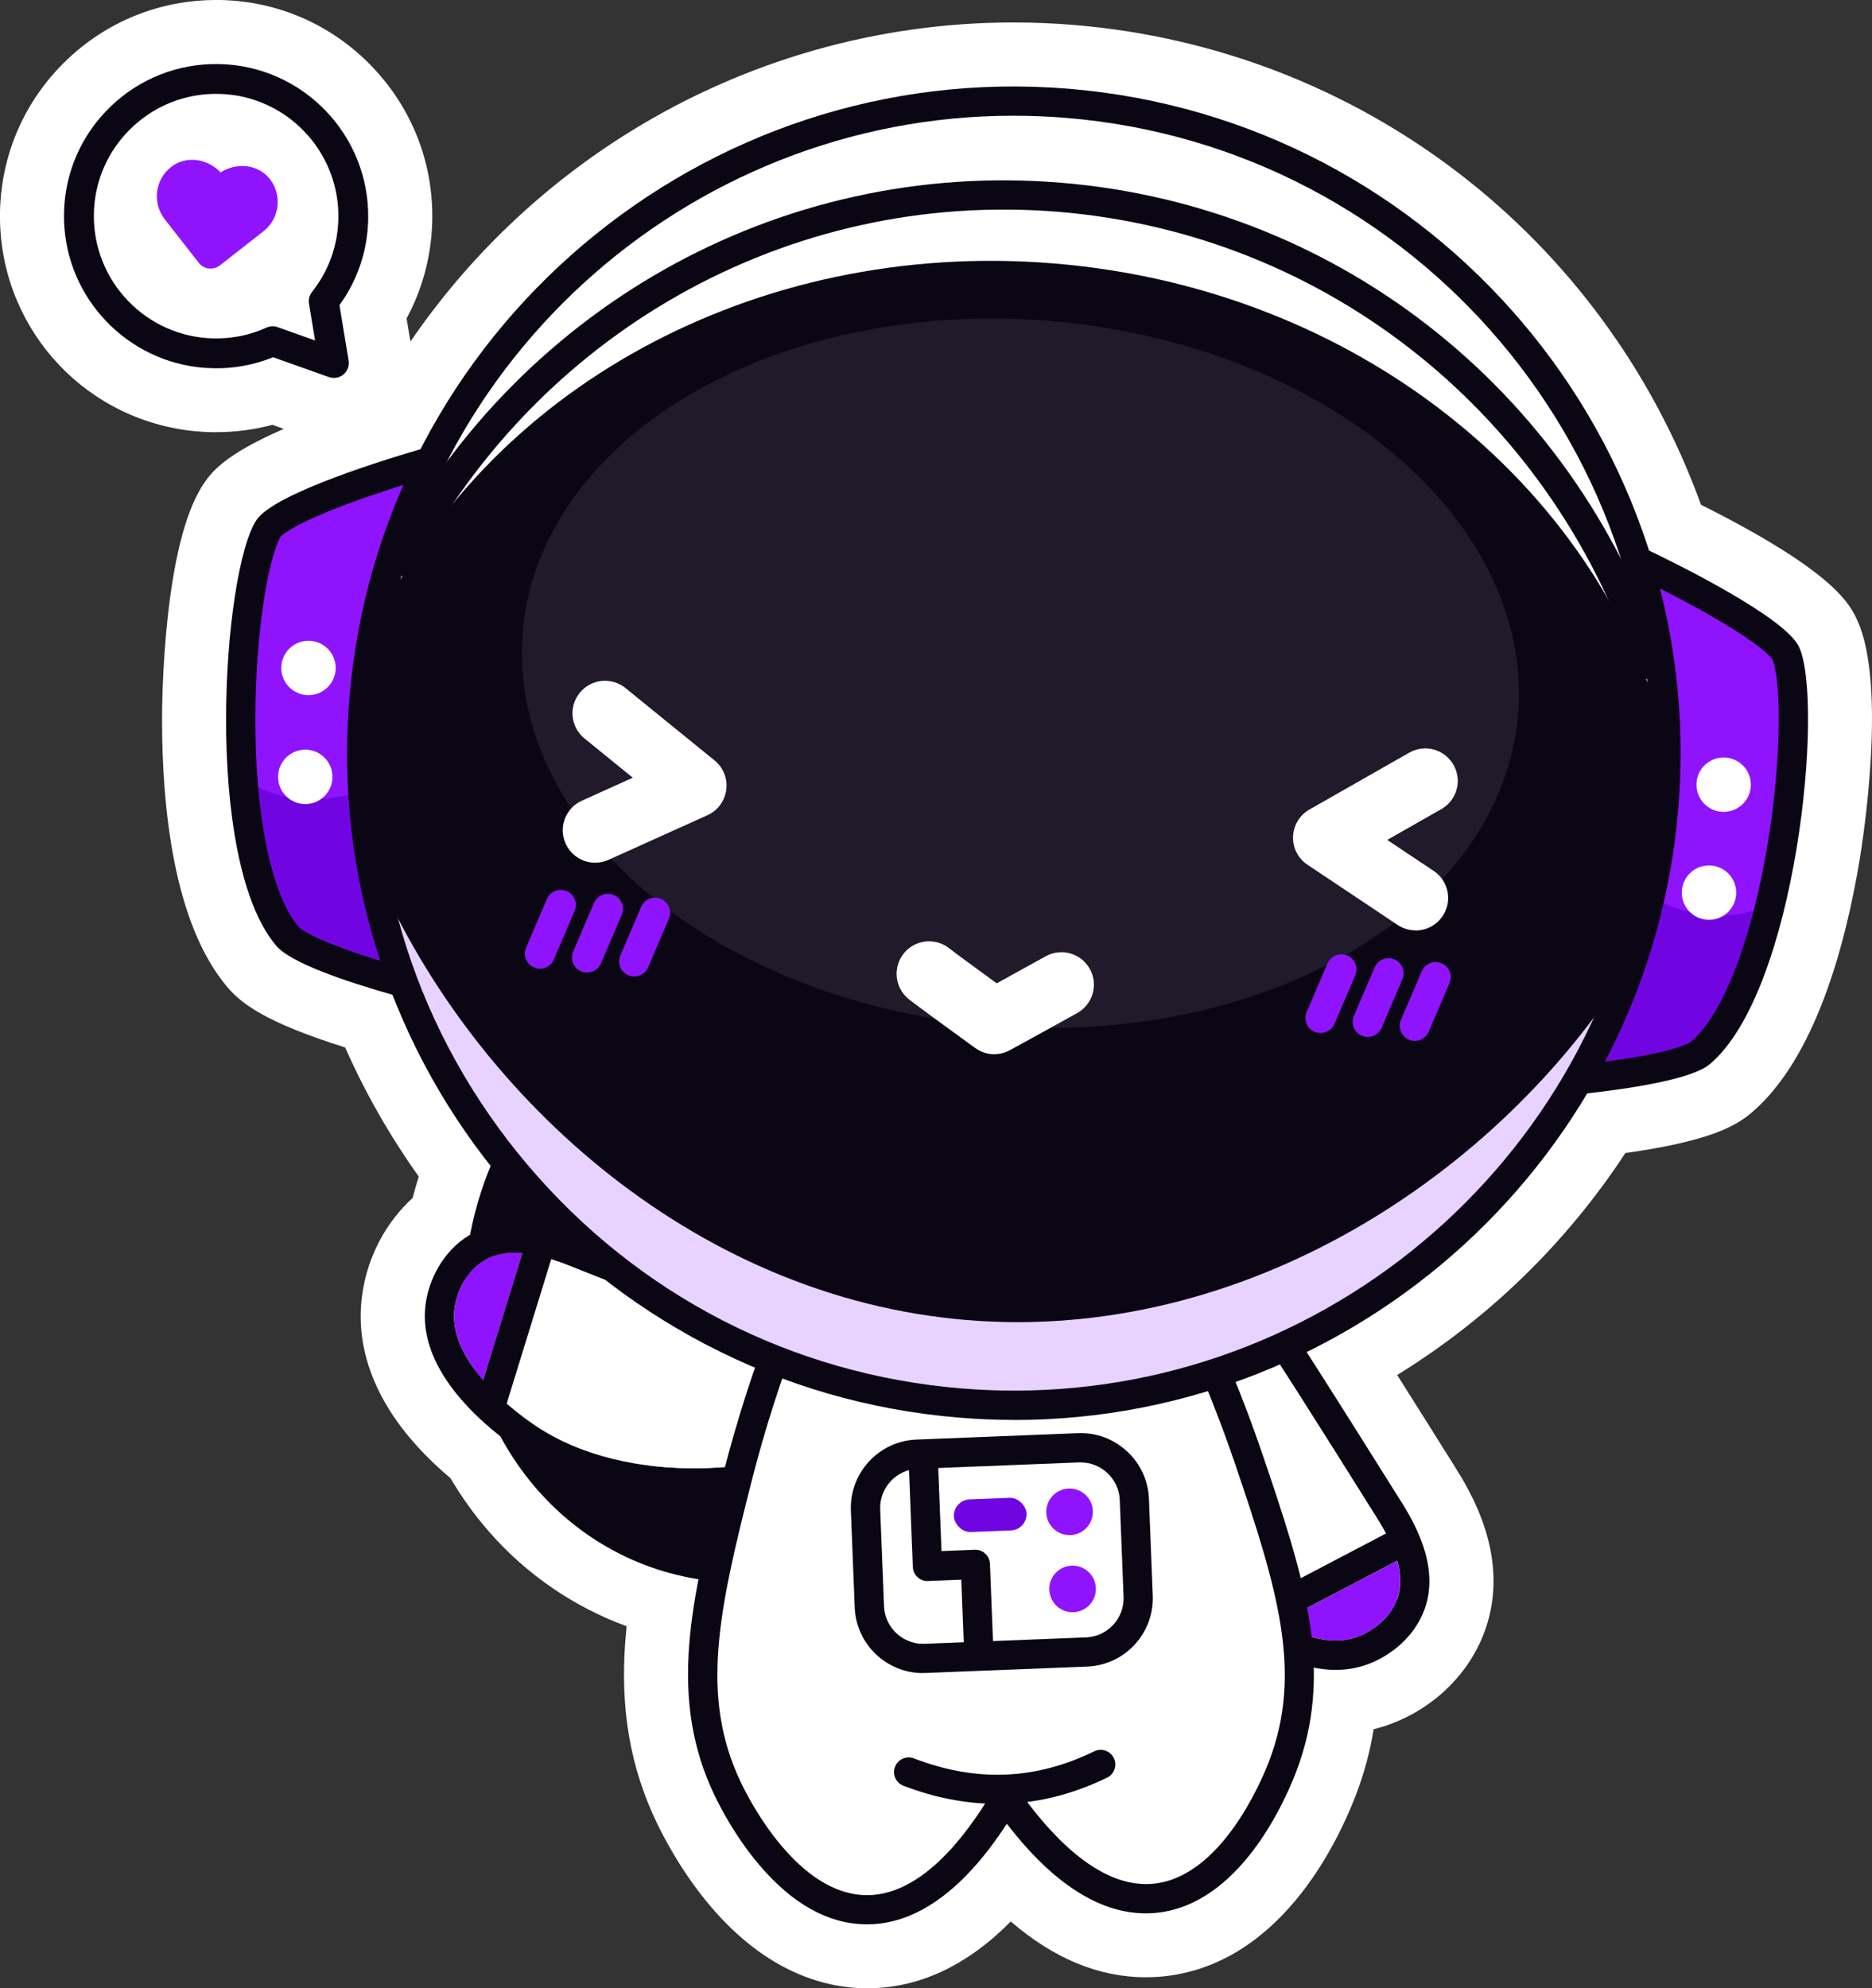 <?xml version="1.0" encoding="UTF-8"?>
<svg id="Layer_1" data-name="Layer 1" xmlns="http://www.w3.org/2000/svg" viewBox="0 0 292.5 310.69">
  <rect x="0" y="0" width="292.5" height="310.69" fill="#333333" stroke="none"/>
  <defs>
    <style>
      .cls-1 {
        opacity: .5;
      }

      .cls-2 {
        fill: #0a0613;
      }

      .cls-2, .cls-3, .cls-4, .cls-5, .cls-6, .cls-7, .cls-8 {
        stroke-width: 0px;
      }

      .cls-3 {
        fill: #7105e2;
      }

      .cls-4 {
        fill: #9013fe;
      }

      .cls-5, .cls-6 {
        fill: #e8d2ff;
      }

      .cls-9 {
        opacity: .35;
      }

      .cls-6 {
        opacity: .1;
      }

      .cls-7 {
        fill: #fff;
      }

      .cls-8 {
        fill: #d8d8d8;
      }
    </style>
  </defs>
  <path class="cls-7" d="M290.24,97.01c-1.14-2.51-3.44-7.6-24.46-18.14C250.56,36.84,212.55,7.59,167.8,3.9c-3.14-.26-6.32-.39-9.46-.39-21.18,0-41.91,5.92-59.96,17.11-13.63,8.46-25.28,19.63-34.25,32.75l-.6-3.61c2.53-4.69,3.91-9.92,4.01-15.34.17-9.01-3.18-17.55-9.45-24.06C51.83,3.85,43.42.18,34.42,0c-.22,0-.44,0-.66,0-8.77,0-17.08,3.35-23.4,9.44C3.86,15.69.18,24.1,0,33.12c-.33,17.38,12.42,32.07,29.66,34.17,1.14.14,2.31.22,3.46.24.22,0,.44,0,.67,0,2.99,0,5.92-.39,8.77-1.15l1.78.64c-9.53,4.11-11.47,7.01-12.58,8.67-6.25,9.36-6.44,33.94-6.44,36.71,0,13.6,1.76,31.9,10.22,41.86,2.21,2.6,6.04,5.53,18.39,9.41,3.13,7.08,6.98,13.83,11.5,20.17-.35,1.11-.66,2.22-.95,3.34-4.25,3.87-7.12,9.31-7.91,15.27-.7,5.28.32,10.57,3.04,15.72,1.41,2.68,3.31,5.33,5.63,7.88,1.51,1.67,3.27,3.35,5.15,4.93,1.76,2.99,3.79,5.81,6.06,8.4,5.85,6.68,13.26,11.73,21.46,14.73-.07.66-.13,1.31-.18,1.96-.86,10.83.69,19.97,4.89,28.75,1.04,2.18,3.94,7.81,8.42,13.07,8.9,10.47,18.07,12.73,24.2,12.79h.25c8.05,0,15.6-3.51,22.44-10.44,6.7,5.78,13.79,8.72,21.1,8.72.78,0,1.57-.04,2.35-.1,18.29-1.62,27.4-20.37,30.47-28.36,1.29-3.37,2.22-6.78,2.78-10.3.58-.14,1.15-.31,1.72-.49,7.29-2.39,13.14-7.94,15.65-14.86,4.19-11.55-2.37-22-4.84-25.93-3.2-5.09-6.14-9.79-8.85-14.07,14.29-8.81,26.43-20.61,35.65-34.68,12.82-1.81,17.08-4.07,19.68-6.27,9.97-8.44,14.72-26.2,16.94-39.62.45-2.74,4.29-27.02-.34-37.27Z"/>
  <g>
    <path class="cls-2" d="M113.33,247.21c-.17,0-.34,0-.51-.02-11.16-.79-21.4-5.9-28.84-14.39-7.14-8.15-11.18-18.75-11.38-29.87-.34-19.17,10.9-33.68,14.36-37.67,2.58-2.98,7.1-3.31,10.08-.73,2.99,2.58,3.31,7.1.73,10.08-1.86,2.15-11.13,13.61-10.87,28.07.29,16.18,11.87,29.19,26.93,30.25,3.94.28,6.9,3.69,6.63,7.63-.27,3.77-3.4,6.65-7.12,6.65Z"/>
    <g>
      <g>
        <path class="cls-7" d="M220.36,242.79c-.23-.75-.5-1.47-.8-2.16-.31-.72-.65-1.41-.99-2.06-.64-1.2-1.29-2.26-1.82-3.11-19.33-30.8-29-46.2-32.48-45.13-8.99,2.74-12.16,40.11,5.61,58.16.49.5,2.04,2.07,4.25,3.84.41.32.83.65,1.28.98.67.49,1.38.99,2.13,1.47,4.29,2.75,9.79,4.98,14.98,3.28,3.19-1.04,6.58-3.68,7.92-7.37.96-2.65.7-5.39-.07-7.88ZM218.28,249.89c-1.17,3.23-4.23,5.24-6.49,5.98-2.33.76-4.8.56-7.18-.19-1.64-.51-3.24-1.27-4.73-2.15-.77-.45-1.51-.93-2.21-1.42-.72-.5-1.4-1.01-2.03-1.52-1.85-1.47-3.31-2.87-4.14-3.72-12.46-12.67-13.86-34.95-10.87-46.72,1.19-4.67,2.84-6.92,4.02-7.52.35.2,1.22.82,2.88,2.76,1.63,1.91,3.7,4.71,6.33,8.56,5.13,7.52,12.12,18.64,20.96,32.73.49.77,1.12,1.79,1.74,2.95.34.65.68,1.34.99,2.07.3.7.56,1.43.77,2.18.55,1.97.7,4.06-.02,6.02Z"/>
        <path class="cls-2" d="M218.68,234.24c-9.84-15.67-16.94-27-22.24-34.61-2.83-4.06-4.96-6.8-6.7-8.62-1.11-1.16-2.46-2.38-3.93-2.85-.71-.22-1.46-.27-2.21-.03-3.29,1-5.85,4.77-7.4,10.89-1.82,7.19-1.95,16.68-.32,25.39,1.37,7.37,4.64,17.81,12.37,25.67,3.38,3.44,6.52,5.66,8.55,6.92,2.24,1.39,4.41,2.4,6.5,3.06,3.54,1.1,6.86,1.16,9.93.16,3.39-1.11,7.63-4,9.36-8.77,2.53-6.97-1.98-14.14-3.9-17.21ZM218.28,249.89c-1.17,3.23-4.23,5.24-6.49,5.98-2.33.76-4.8.56-7.18-.19-1.64-.51-3.24-1.27-4.73-2.15-.77-.45-1.51-.93-2.21-1.42-.72-.5-1.4-1.01-2.03-1.52-1.85-1.47-3.31-2.87-4.14-3.72-12.46-12.67-13.86-34.95-10.87-46.72,1.19-4.67,2.84-6.92,4.02-7.52.35.2,1.22.82,2.88,2.76,1.63,1.91,3.7,4.71,6.33,8.56,5.13,7.52,12.12,18.64,20.96,32.73.49.77,1.12,1.79,1.74,2.95.34.65.68,1.34.99,2.07.3.7.56,1.43.77,2.18.55,1.97.7,4.06-.02,6.02Z"/>
        <path class="cls-4" d="M218.28,249.89c-1.17,3.23-4.23,5.24-6.49,5.98-2.33.76-4.8.56-7.18-.19-1.64-.51-3.24-1.27-4.73-2.15l18.42-9.66c.55,1.97.7,4.06-.02,6.02Z"/>
        <path class="cls-7" d="M218.3,243.87l-18.42,9.66c-.77-.45-1.51-.93-2.21-1.42-.72-.5-1.4-1.01-2.03-1.52-1.85-1.47-3.31-2.87-4.14-3.72-12.46-12.67-13.86-34.95-10.87-46.72,1.19-4.67,2.84-6.92,4.02-7.52.35.2,1.22.82,2.88,2.76,1.63,1.91,3.7,4.71,6.33,8.56,5.13,7.52,12.12,18.64,20.96,32.73.49.77,1.12,1.79,1.74,2.95.34.65.68,1.34.99,2.07.3.7.56,1.43.77,2.18Z"/>
      </g>
      <polygon class="cls-2" points="222.04 241.91 195.87 255.63 193.74 251.58 195.64 250.59 216.55 239.62 218.57 238.56 219.92 237.85 220.98 239.88 222.04 241.91"/>
    </g>
    <g>
      <g>
        <path class="cls-7" d="M82.32,193.57c.77.09,1.54.23,2.27.39.77.17,1.51.38,2.21.6,1.3.41,2.46.86,3.39,1.23,33.81,13.39,50.71,20.08,50.3,23.7-1.06,9.34-37.22,19.27-58.2,5.1-.58-.39-2.41-1.63-4.55-3.48-.39-.34-.79-.7-1.2-1.08-.61-.57-1.22-1.18-1.83-1.83-3.49-3.72-6.68-8.72-5.96-14.13.44-3.33,2.41-7.14,5.8-9.14,2.43-1.43,5.17-1.67,7.76-1.37ZM75.72,196.91c-2.96,1.74-4.38,5.11-4.69,7.47-.33,2.44.33,4.82,1.49,7.03.8,1.52,1.84,2.95,2.98,4.26.58.67,1.19,1.32,1.8,1.92.62.62,1.25,1.19,1.86,1.72,1.78,1.55,3.43,2.73,4.41,3.39,14.73,9.95,36.89,7.25,47.92,2.17,4.38-2.02,6.29-4.06,6.66-5.32-.26-.31-1.03-1.05-3.24-2.33-2.17-1.25-5.3-2.78-9.57-4.66-8.33-3.67-20.54-8.51-36-14.63-.85-.34-1.96-.78-3.22-1.17-.7-.22-1.44-.43-2.21-.59-.74-.16-1.51-.29-2.28-.36-2.04-.18-4.12.06-5.92,1.11Z"/>
        <path class="cls-2" d="M91.04,193.67c17.2,6.81,29.63,11.73,38.08,15.56,4.51,2.04,7.59,3.63,9.7,5.01,1.34.88,2.79,1.98,3.52,3.35.35.66.53,1.38.44,2.17-.39,3.42-3.62,6.62-9.36,9.26-6.74,3.11-16.05,4.96-24.9,4.95-7.5,0-18.36-1.31-27.5-7.48-4-2.7-6.75-5.38-8.36-7.15-1.77-1.95-3.17-3.9-4.19-5.84-1.73-3.28-2.39-6.54-1.97-9.73.47-3.54,2.54-8.23,6.91-10.81,6.39-3.75,14.27-.63,17.63.7ZM75.72,196.91c-2.96,1.74-4.38,5.11-4.69,7.47-.33,2.44.33,4.82,1.49,7.03.8,1.52,1.84,2.95,2.98,4.26.58.67,1.19,1.32,1.8,1.92.62.62,1.25,1.19,1.86,1.72,1.78,1.55,3.43,2.73,4.41,3.39,14.73,9.95,36.89,7.25,47.92,2.17,4.38-2.02,6.29-4.06,6.66-5.32-.26-.31-1.03-1.05-3.24-2.33-2.17-1.25-5.3-2.78-9.57-4.66-8.33-3.67-20.54-8.51-36-14.63-.85-.34-1.96-.78-3.22-1.17-.7-.22-1.44-.43-2.21-.59-.74-.16-1.51-.29-2.28-.36-2.04-.18-4.12.06-5.92,1.11Z"/>
        <path class="cls-4" d="M75.72,196.91c-2.96,1.74-4.38,5.11-4.69,7.47-.33,2.44.33,4.82,1.49,7.03.8,1.52,1.84,2.95,2.98,4.26l6.14-19.87c-2.04-.18-4.12.06-5.92,1.11Z"/>
        <path class="cls-7" d="M81.64,195.8l-6.14,19.87c.58.67,1.19,1.32,1.8,1.92.62.62,1.25,1.19,1.86,1.72,1.78,1.55,3.43,2.73,4.41,3.39,14.73,9.95,36.89,7.25,47.92,2.17,4.38-2.02,6.29-4.06,6.66-5.32-.26-.31-1.03-1.05-3.24-2.33-2.17-1.25-5.3-2.78-9.57-4.66-8.33-3.67-20.54-8.51-36-14.63-.85-.34-1.96-.78-3.22-1.17-.7-.22-1.44-.43-2.21-.59-.74-.16-1.51-.29-2.28-.36Z"/>
      </g>
      <polygon class="cls-2" points="82.88 191.76 74.16 220.01 78.53 221.36 79.17 219.31 86.13 196.75 86.81 194.57 87.25 193.11 85.07 192.44 82.88 191.76"/>
    </g>
    <g>
      <g>
        <path class="cls-7" d="M194.97,227.56c-4.08-11.96-10.94-28.46-22.74-46.69-6.29.25-12.57.5-18.86.75h-.26c-6.29.26-12.57.51-18.86.76-10.33,19.11-15.86,36.1-18.98,48.34-5.03,19.73-8.52,34.23-1.55,48.81,1.3,2.72,9.33,18.76,21.64,18.88,10.99.1,18.82-12.56,21.81-17.5,3.38,4.69,12.17,16.69,23.13,15.72,12.26-1.09,19-17.72,20.08-20.53,5.79-15.09,1.17-29.27-5.4-48.54Z"/>
        <path class="cls-2" d="M135.48,300.69c-.05,0-.1,0-.16,0-5.88-.06-11.49-3.17-16.67-9.27-3.71-4.36-6.14-9.08-7.01-10.91-3.41-7.13-4.66-14.64-3.94-23.64.62-7.82,2.61-16.01,5.34-26.72,4.29-16.8,10.74-33.24,19.18-48.87.38-.71,1.11-1.17,1.92-1.2l37.98-1.5c.81-.03,1.57.36,2.01,1.04,9.65,14.9,17.38,30.78,22.99,47.2h0c3.57,10.47,6.2,18.47,7.44,26.22,1.43,8.92.77,16.51-2.06,23.88-1.87,4.87-8.98,20.83-22.01,21.99-5.34.47-10.75-1.64-16.11-6.29-2.9-2.52-5.32-5.39-7.06-7.65-1.56,2.39-3.74,5.44-6.44,8.18-4.92,5-10.1,7.54-15.4,7.54ZM135.64,184.61c-7.96,14.95-14.07,30.64-18.16,46.68-5.24,20.54-8.13,33.82-1.7,47.26,1.39,2.92,8.89,17.48,19.6,17.58.04,0,.07,0,.11,0,9.79,0,17.26-12.33,19.73-16.4.4-.66,1.1-1.07,1.87-1.1.77-.03,1.5.33,1.95.95,2.69,3.73,10.68,14.82,20.03,14.82.34,0,.69-.01,1.04-.05,10.66-.95,16.99-16.05,18.15-19.07,5.34-13.91,1.42-26.92-5.43-46.98h0c-5.35-15.66-12.68-30.82-21.79-45.09l-35.37,1.4Z"/>
      </g>
      <g>
        <path class="cls-7" d="M141.98,276.89c10.07,3.87,20.07,3.64,29.99-1.19"/>
        <path class="cls-2" d="M155.8,281.86c-4.84,0-9.72-.94-14.64-2.83-1.18-.45-1.77-1.78-1.31-2.96.45-1.18,1.78-1.77,2.96-1.31,9.74,3.74,18.95,3.38,28.17-1.11,1.14-.55,2.5-.08,3.06,1.06.55,1.14.08,2.5-1.06,3.06-5.61,2.73-11.35,4.1-17.17,4.1Z"/>
      </g>
      <g>
        <g>
          <rect class="cls-7" x="135.52" y="226.71" width="42.04" height="31.94" rx="15.97" ry="15.97" transform="translate(-9.48 6.38) rotate(-2.27)"/>
          <path class="cls-2" d="M144.21,261.43c-5.69,0-10.44-4.52-10.66-10.26l-.6-15.14c-.23-5.88,4.36-10.86,10.25-11.09l25.23-1c2.84-.12,5.56.89,7.66,2.83,2.1,1.94,3.32,4.57,3.43,7.41l.6,15.14c.23,5.88-4.36,10.86-10.25,11.09h0l-25.23,1c-.14,0-.29,0-.43,0ZM168.86,228.51c-.08,0-.16,0-.24,0l-25.23,1c-3.36.13-5.99,2.98-5.86,6.34l.6,15.14c.13,3.36,2.98,5.99,6.34,5.86l25.23-1c3.36-.13,5.99-2.98,5.86-6.34l-.6-15.14c-.06-1.62-.76-3.12-1.96-4.23-1.14-1.05-2.6-1.63-4.13-1.63Z"/>
        </g>
        <g>
          <circle class="cls-4" cx="167.12" cy="236.23" r="3.64"/>
          <circle class="cls-4" cx="167.59" cy="248.28" r="3.64"/>
          <rect class="cls-3" x="149.02" y="234.17" width="11.37" height="5.1" rx="2.55" ry="2.55" transform="translate(-9.24 6.31) rotate(-2.27)"/>
        </g>
        <path class="cls-2" d="M150.69,259.29l-.49-12.46-5.2.21c-.61.03-1.2-.19-1.64-.61-.45-.41-.71-.98-.73-1.59l-.63-16.04,4.57-.18.54,13.75,5.2-.21c.61-.02,1.2.19,1.64.61.45.41.71.98.73,1.59l.58,14.74-4.57.18Z"/>
      </g>
    </g>
    <g>
      <g>
        <path class="cls-4" d="M255.92,87.78s21.17,10.09,23.08,14.32c3.54,7.84-.86,51.86-13.33,62.4-4.88,4.13-38.36,5.6-38.36,5.6l28.61-82.31Z"/>
        <path class="cls-3" d="M227.31,170.09s33.48-1.47,38.36-5.6c4.86-4.11,8.51-13.33,10.92-23.51-.39.3-12.93,9.43-34.58-13.02-.01-.01-.03-.03-.04-.04l-14.66,42.17Z"/>
        <path class="cls-4" d="M81.86,158.09s-32.78-6.94-36.92-11.81c-4.13-4.85-6.21-14.55-6.92-24.98h0c-1.12-16.29,1.08-34.39,4-38.76,2.58-3.86,25.11-10.34,25.11-10.34l7.18,41.89,7.55,44Z"/>
        <path class="cls-3" d="M81.86,158.09s-32.78-6.94-36.92-11.81c-4.13-4.85-6.21-14.55-6.92-24.98.34.36,11.21,11.43,36.24-7.18.01-.01.03-.02.04-.03l7.55,44Z"/>
        <path class="cls-2" d="M257.21,90.89c2.76,1.36,6.58,3.3,10.26,5.42,7.84,4.5,9.33,6.5,9.5,6.76.18.43,1.04,2.9.96,10.24-.06,5.62-.68,12.22-1.74,18.6-1.18,7.12-2.86,13.68-4.84,18.95-2.13,5.65-4.6,9.77-7.12,11.92-.07.06-1.22.88-5.88,1.87-3.03.64-6.93,1.23-11.58,1.74-6.14.68-12.36,1.09-16.25,1.3l26.69-76.79M254.57,84.55l-30.59,88.02,3.43-.15c5.72-.25,34.54-1.73,39.76-6.15,13.57-11.48,17.87-56.46,13.95-65.14-2.1-4.65-19.05-13.01-24.2-15.46l-2.35-1.12h0Z"/>
        <path class="cls-2" d="M65.35,75.07l13.75,80.13c-3.81-.85-9.87-2.27-15.82-3.94-4.51-1.27-8.26-2.49-11.14-3.62-4.42-1.73-5.42-2.73-5.49-2.81-2.14-2.53-3.9-7-5.08-12.92-1.1-5.53-1.68-12.27-1.67-19.49,0-6.46.48-13.08,1.33-18.63,1.12-7.26,2.38-9.56,2.62-9.95.2-.22,2.01-1.95,10.48-5.11,3.98-1.48,8.07-2.78,11.01-3.66M68.99,69.24l-2.5.72c-5.48,1.58-23.57,7.05-26.41,11.29-5.29,7.92-8.42,53,3.09,66.54,4.43,5.21,32.61,11.39,38.22,12.58l3.36.71-15.76-91.84h0Z"/>
      </g>
      <circle class="cls-7" cx="158.41" cy="117.69" r="101.65"/>
      <path class="cls-5" d="M259.72,126.04c-4.61,55.95-53.71,97.56-109.66,92.95-55.95-4.61-97.57-53.71-92.96-109.66.49-5.91,1.47-11.66,2.91-17.2,4.29,48.37,42.86,88.08,92.9,92.21,50.04,4.13,94.6-28.73,106.75-75.74.51,5.71.54,11.54.05,17.45Z"/>
      <path class="cls-2" d="M158.49,221.87c-2.86,0-5.74-.12-8.64-.36-13.99-1.15-27.35-5.02-39.7-11.5-11.93-6.26-22.41-14.66-31.17-24.99-8.75-10.33-15.33-22.05-19.55-34.84-4.37-13.25-6-27.06-4.84-41.05C59.32,51.88,109.73,9.14,166.98,13.87c57.25,4.72,99.98,55.14,95.26,112.39-4.48,54.35-50.15,95.62-103.75,95.62ZM158.34,18.08c-51.25,0-94.91,39.45-99.19,91.42-2.18,26.47,6.1,52.24,23.32,72.56,17.22,20.32,41.28,32.71,67.76,34.89,2.77.23,5.53.34,8.26.34,51.25,0,94.91-39.45,99.19-91.42,4.51-54.73-36.34-102.94-91.08-107.45-2.77-.23-5.53-.34-8.26-.34Z"/>
      <polygon class="cls-8" points="156.58 136.04 156.55 136.42 156.32 136.22 156.58 136.04"/>
      <polygon class="cls-8" points="156.32 136.22 156.07 136.38 156.1 136 156.32 136.22"/>
      <path class="cls-2" d="M256.17,106.42c-12.84-41.05-48.47-69.83-90.78-73.32-42.28-3.49-82.14,19.04-101.55,57.4l-4.08-2.06c20.25-40.03,61.86-63.54,106-59.89,44.18,3.64,81.38,33.68,94.77,76.51l-4.37,1.37Z"/>
      <g class="cls-9">
        <path class="cls-2" d="M259.71,126.05c-.72,8.77-2.54,17.2-5.3,25.13,0,0,0,0-.01,0-20.37,32.5-60.11,58.64-103.3,55.08-43.19-3.56-78.1-35.85-92.87-71.26,0,0,0-.01,0-.01-.85-4.94-1.34-9.98-1.45-15.12,20.61,27.39,52.1,48.68,88.87,51.71,46.84,3.86,90.12-22.9,114.22-57.42.05.17.1.33.14.51.11,3.75.01,7.54-.3,11.37Z"/>
      </g>
      <path class="cls-2" d="M259.71,126.05c-.72,8.77-2.54,17.2-5.3,25.13,0,0,0,0-.01,0-20.37,32.5-60.11,58.64-103.3,55.08-43.19-3.56-78.1-35.85-92.87-71.26,0,0,0-.01,0-.01-1.43-8.28-1.84-16.89-1.12-25.66.32-3.83.84-7.6,1.57-11.29,16.79-36.69,58.94-60.76,106.04-56.87,47.11,3.89,84.76,34.56,95.3,73.51.11,3.75.01,7.54-.3,11.37Z"/>
      <ellipse class="cls-6" cx="159.45" cy="105.21" rx="55.24" ry="78.03" transform="translate(41.49 255.47) rotate(-85.29)"/>
      <g>
        <g>
          <circle class="cls-7" cx="269.32" cy="122.61" r="4.25"/>
          <circle class="cls-7" cx="267.03" cy="139.48" r="4.25"/>
        </g>
        <g>
          <circle class="cls-7" cx="48.2" cy="104.37" r="4.25"/>
          <circle class="cls-7" cx="47.7" cy="121.39" r="4.25"/>
        </g>
      </g>
      <g>
        <path class="cls-7" d="M93.01,134.81c-1.93,0-3.78-1.11-4.63-2.99-1.15-2.55-.02-5.56,2.54-6.71l7.95-3.59-7.54-6.13c-2.18-1.77-2.51-4.96-.74-7.14,1.77-2.18,4.96-2.51,7.14-.74l13.92,11.31c1.37,1.11,2.06,2.85,1.83,4.59-.23,1.74-1.34,3.25-2.94,3.97l-15.45,6.97c-.68.31-1.39.45-2.09.45Z"/>
        <path class="cls-7" d="M221.19,145.38c-.97,0-1.95-.28-2.81-.85l-14.09-9.41c-1.46-.98-2.32-2.64-2.25-4.4.06-1.76,1.03-3.36,2.56-4.23l15.59-8.88c2.44-1.39,5.53-.54,6.92,1.9,1.39,2.44.54,5.53-1.9,6.92l-8.45,4.81,7.26,4.85c2.33,1.56,2.96,4.71,1.4,7.04-.98,1.47-2.59,2.26-4.23,2.26Z"/>
      </g>
      <path class="cls-7" d="M155.36,164.73c-1.05,0-2.09-.33-2.98-.97-1.51-1.09-9.09-6.59-10.4-7.65-2.18-1.76-2.52-4.96-.76-7.14,1.76-2.18,4.96-2.52,7.14-.76.66.53,4.22,3.14,7.38,5.44,2.76-1.52,6.68-3.68,7.6-4.2,2.44-1.39,5.53-.53,6.92,1.9,1.39,2.44.53,5.53-1.9,6.92-1.51.86-10.18,5.62-10.55,5.82-.76.42-1.6.63-2.44.63Z"/>
      <g>
        <path class="cls-4" d="M84.37,151.36c-.31,0-.62-.06-.93-.19-1.2-.51-1.75-1.9-1.24-3.1l3.25-7.59c.51-1.2,1.9-1.75,3.1-1.24,1.2.51,1.75,1.9,1.24,3.1l-3.25,7.59c-.38.89-1.25,1.43-2.17,1.43Z"/>
        <path class="cls-4" d="M91.73,151.97c-.31,0-.62-.06-.93-.19-1.2-.51-1.75-1.9-1.24-3.1l3.25-7.59c.51-1.2,1.9-1.75,3.1-1.24,1.2.51,1.75,1.9,1.24,3.1l-3.25,7.59c-.38.89-1.25,1.43-2.17,1.43Z"/>
        <path class="cls-4" d="M99.1,152.58c-.31,0-.62-.06-.93-.19-1.2-.51-1.75-1.9-1.24-3.1l3.25-7.59c.51-1.2,1.9-1.75,3.1-1.24,1.2.51,1.75,1.9,1.24,3.1l-3.25,7.59c-.38.89-1.25,1.43-2.17,1.43Z"/>
      </g>
      <g>
        <path class="cls-4" d="M206.34,161.42c-.31,0-.62-.06-.93-.19-1.2-.51-1.75-1.9-1.24-3.1l3.25-7.59c.51-1.2,1.9-1.75,3.1-1.24,1.2.51,1.75,1.9,1.24,3.1l-3.25,7.59c-.38.89-1.25,1.43-2.17,1.43Z"/>
        <path class="cls-4" d="M213.71,162.03c-.31,0-.62-.06-.93-.19-1.2-.51-1.75-1.9-1.24-3.1l3.25-7.59c.51-1.2,1.9-1.75,3.1-1.24,1.2.51,1.75,1.9,1.24,3.1l-3.25,7.59c-.38.89-1.25,1.43-2.17,1.43Z"/>
        <path class="cls-4" d="M221.07,162.64c-.31,0-.62-.06-.93-.19-1.2-.51-1.75-1.9-1.24-3.1l3.25-7.59c.51-1.2,1.9-1.75,3.1-1.24,1.2.51,1.75,1.9,1.24,3.1l-3.25,7.59c-.38.89-1.25,1.43-2.17,1.43Z"/>
      </g>
    </g>
    <g>
      <path class="cls-7" d="M50.58,47.07c2.81-3.55,4.53-8.01,4.62-12.89.23-11.84-9.19-21.62-21.02-21.85-11.84-.23-21.62,9.19-21.85,21.02-.23,11.84,9.19,21.62,21.02,21.85,3.29.06,6.43-.62,9.24-1.89l9.58,3.41-1.6-9.65Z"/>
      <g class="cls-1">
        <path class="cls-7" d="M34.1,16.46c11.06.21,20,8.76,20.94,19.54.09-.75.15-1.51.17-2.28.23-11.84-9.19-21.62-21.02-21.85-11.84-.23-21.62,9.19-21.85,21.02-.01.78.01,1.54.08,2.3,1.35-10.74,10.62-18.94,21.68-18.73Z"/>
      </g>
      <path class="cls-2" d="M30.87,57.37c-11.94-1.46-21.1-11.77-20.87-24.05.12-6.35,2.71-12.27,7.28-16.67,4.58-4.4,10.59-6.76,16.94-6.64,13.09.25,23.56,11.12,23.31,24.22-.09,4.89-1.64,9.52-4.49,13.45l1.43,8.66c.13.81-.17,1.64-.8,2.17-.63.53-1.5.68-2.28.41l-8.72-3.1c-2.97,1.21-6.12,1.79-9.36,1.72-.82-.02-1.64-.07-2.44-.17ZM36.1,14.81c-.65-.08-1.3-.13-1.96-.14-5.1-.1-9.94,1.8-13.62,5.34-3.68,3.54-5.76,8.3-5.85,13.4-.2,10.53,8.2,19.27,18.74,19.47,2.87.05,5.64-.51,8.23-1.69.55-.25,1.18-.28,1.74-.07l5.85,2.08-.95-5.75c-.11-.65.06-1.31.47-1.83,2.62-3.3,4.04-7.27,4.12-11.49.19-9.87-7.18-18.16-16.77-19.33Z"/>
      <g>
        <path class="cls-4" d="M41.31,28.63h0c-1.62-2.07-4.64-2.1-6.71-.48l-.32.25-.25-.32c-1.62-2.07-4.56-2.76-6.63-1.14h0c-2.07,1.62-2.43,4.6-.81,6.67l.25.32,5.08,6.5c.43.54,1.21.64,1.76.21l6.5-5.08.32-.25c2.07-1.62,2.43-4.6.81-6.67Z"/>
        <path class="cls-4" d="M32.9,41.97c-.69,0-1.38-.31-1.83-.89l-5.33-6.82c-1.98-2.53-1.53-6.2,1-8.17,1.23-.96,2.77-1.32,4.35-1.02,1.28.25,2.46.9,3.37,1.87,2.58-1.64,5.92-1.24,7.7,1.03,1.98,2.53,1.53,6.2-1,8.17l-6.82,5.34c-.42.33-.93.49-1.43.49ZM30.01,27.11c-.72,0-1.39.23-1.95.67-1.6,1.25-1.88,3.57-.63,5.16l5.34,6.82c.06.08.17.09.25.03l6.82-5.33c1.6-1.25,1.88-3.57.63-5.16-1.31-1.68-3.72-1.46-5.2-.3l-1.17.91-.91-1.17c-.63-.81-1.54-1.38-2.5-1.56-.22-.04-.45-.06-.67-.06Z"/>
      </g>
    </g>
  </g>
</svg>